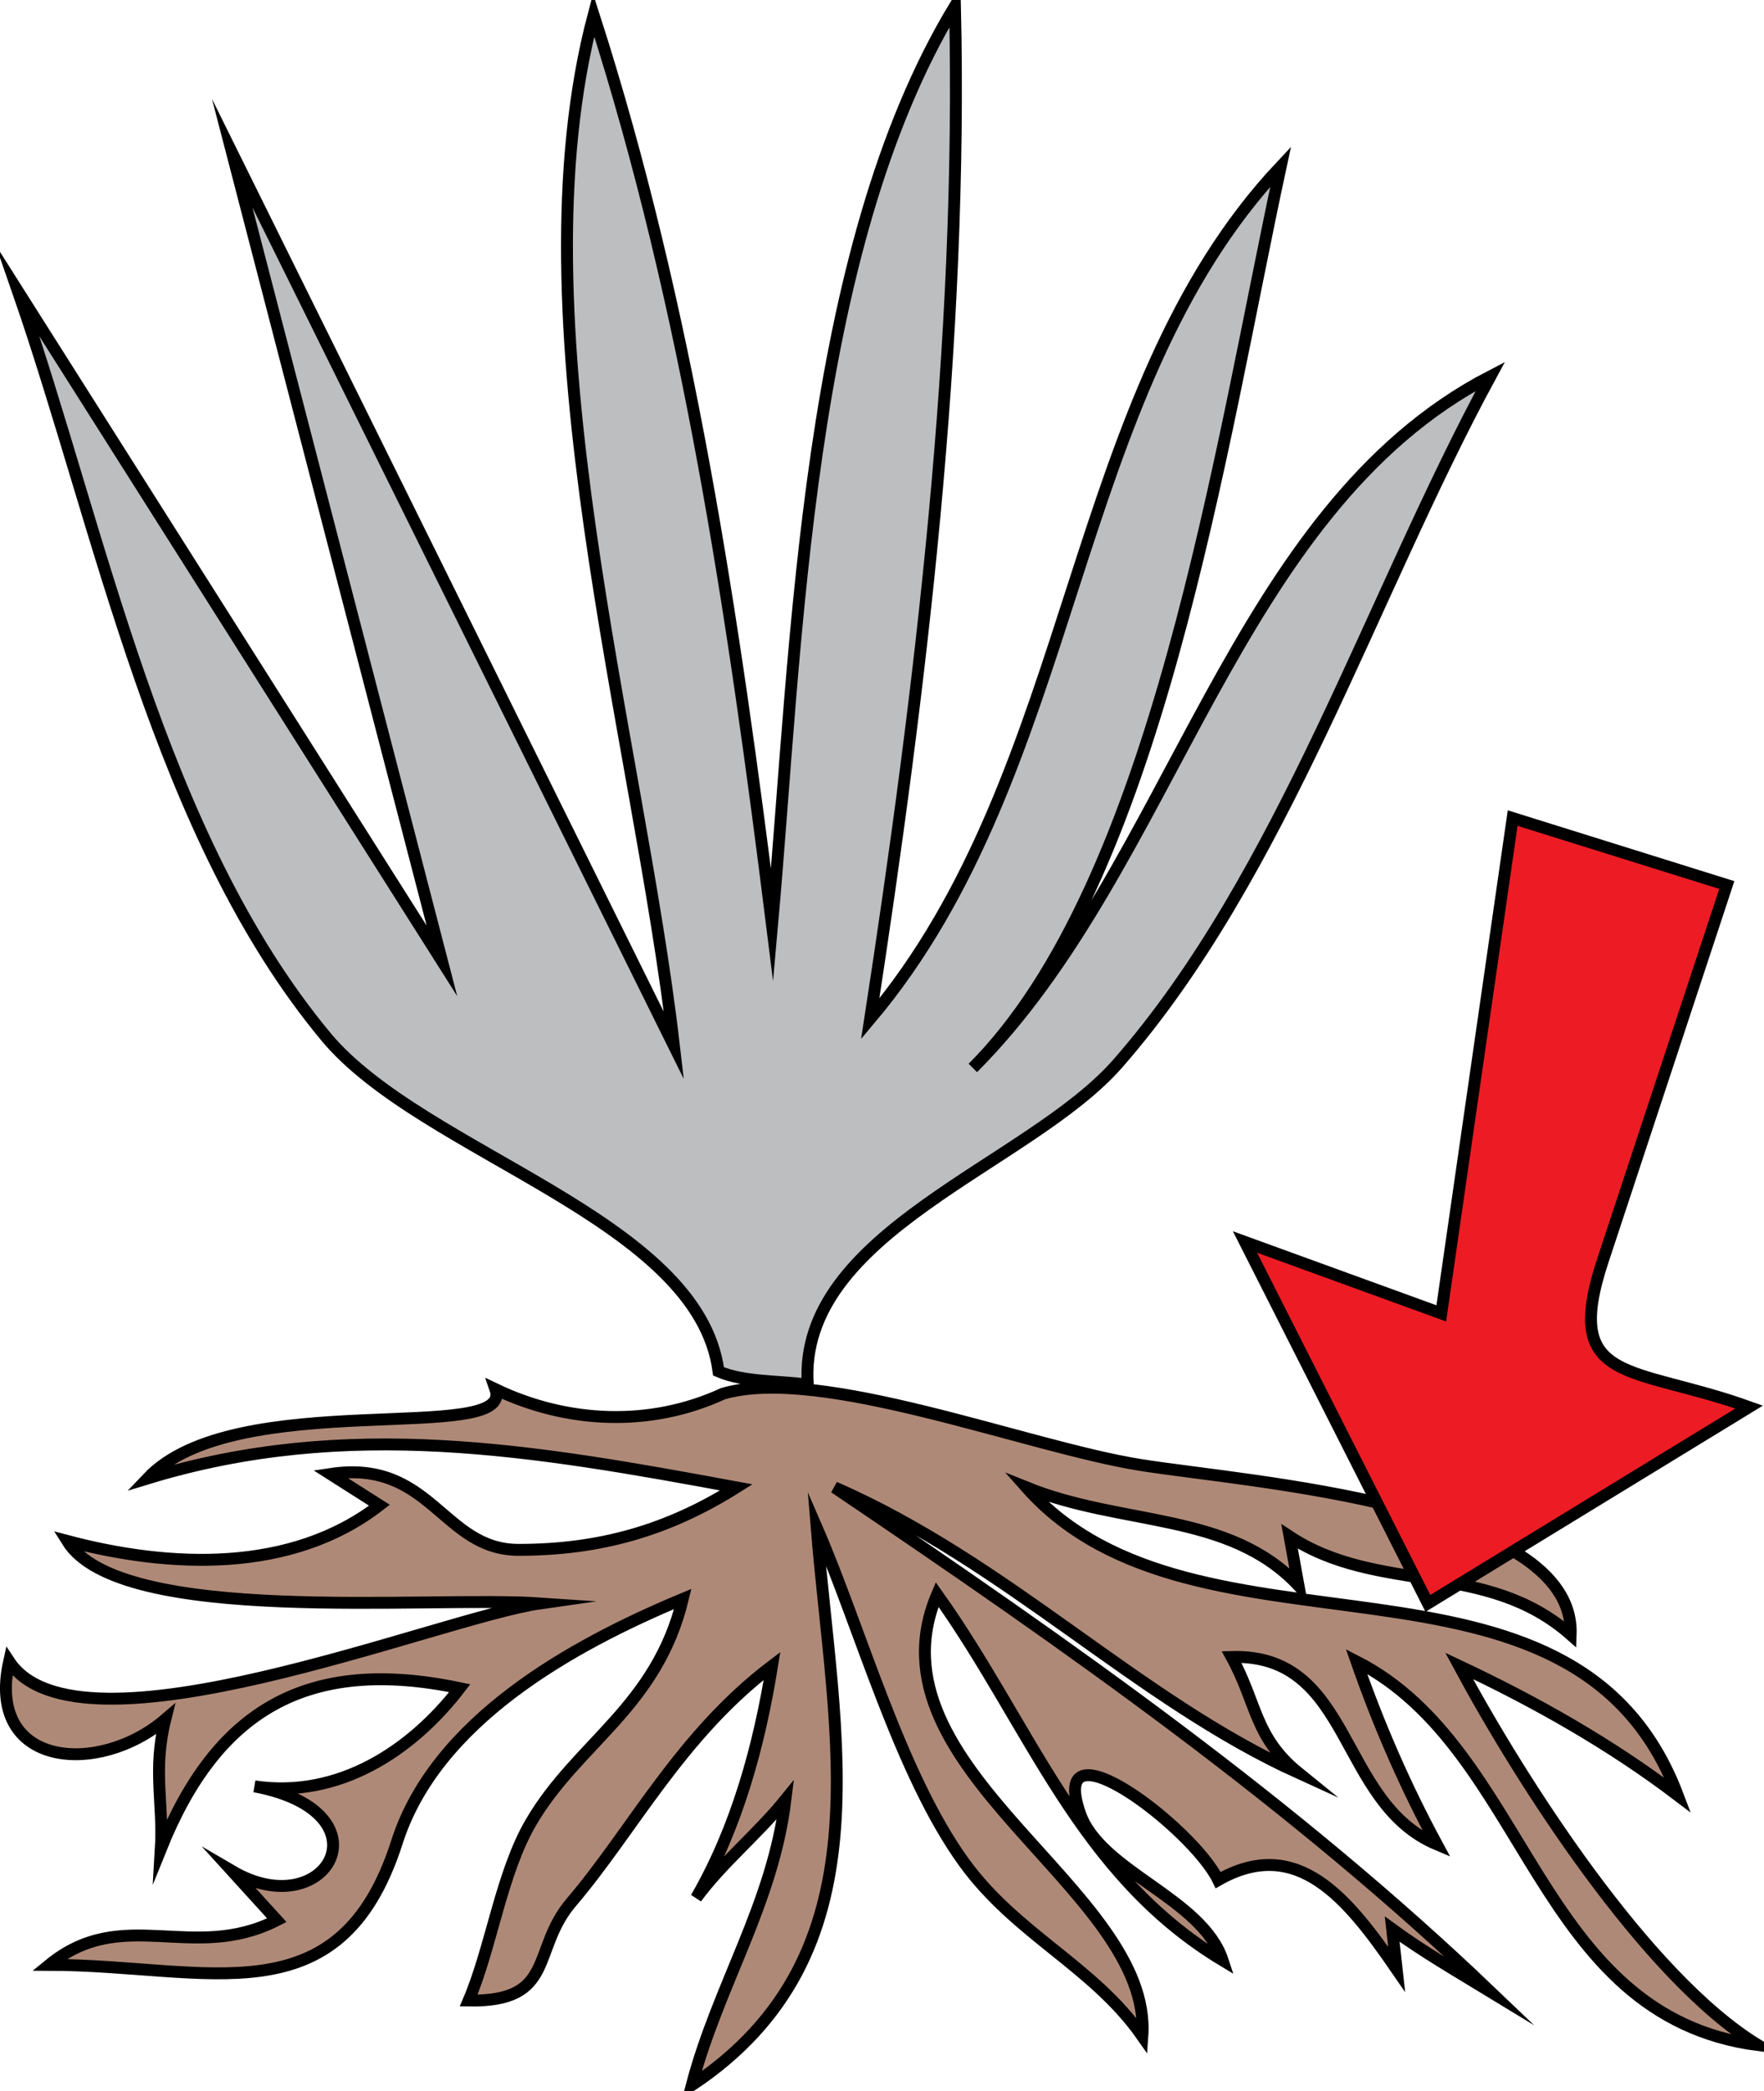 <svg xmlns="http://www.w3.org/2000/svg" xmlns:xlink="http://www.w3.org/1999/xlink" version="1.1" id="Layer_1" x="0px" y="0px" enable-background="new 0 0 822.05 841.89" xml:space="preserve" viewBox="262.23 245.8 296.54 351.5">
<path fill-rule="evenodd" clip-rule="evenodd" fill="#BCBEC0" stroke="#000000" stroke-width="2" stroke-linecap="square" stroke-miterlimit="10" d="  M383.018,476.304c-3.354-25.679-49.657-36.577-66-56.25c-28.16-33.896-37.713-84.745-51.75-125.25c23.75,37.5,47.5,75,71.25,112.5  c-11.75-45.25-23.5-90.5-35.25-135.75c24.75,50,49.5,100,74.25,150c-6.01-52.035-27.073-121.94-13.5-173.25  c15.93,49.472,23.574,101.589,30,153c4.265-47.625,5.616-112.931,30.75-154.5c1.316,56.49-5.679,114.536-14.25,170.25  c35.342-41.941,32.916-104.877,69-143.25c-10.214,47.357-20.776,120.526-51.75,151.5c33.786-33.786,43.506-93.696,87-116.25  c-20.023,36.886-34.901,83.816-62.625,115.5c-14.97,17.108-53.894,28.325-52.125,54  C393.345,477.853,387.313,478.173,383.018,476.304z"/>
<path fill-rule="evenodd" clip-rule="evenodd" fill="#AF8977" stroke="#000000" stroke-width="2" stroke-linecap="square" stroke-miterlimit="10" d="  M383.768,480.054c16.403-4.788,50.957,8.903,70.139,11.973c18.155,2.904,73.181,6.667,72.361,28.527  c-14.242-12.564-32.377-6.696-47.25-16.5c0.5,2.75,1,5.5,1.5,8.25c-11.701-12.44-29.482-9.926-45.75-16.5  c28.612,32.27,91.864,5.143,109.5,51.75c-11.348-8.617-23.875-15.692-36.75-21.75c10.427,19.36,31.349,52.186,50.25,63.75  c-37.527-4.923-38.418-49.609-67.5-64.5c3.679,10.562,8.177,20.911,13.5,30.75c-16.663-7.018-14.07-32.082-34.5-31.5  c4.272,7.781,3.846,13.5,11.25,19.5c-27.174-12.353-48.784-35.253-78-48c40.048,27.06,77.143,53.113,110.25,84.75  c-5.529-3.37-11.272-6.682-16.5-10.5c0.25,2.25,0.5,4.5,0.75,6.75c-8.199-11.906-16.719-22.557-30-15  c-4.197-8.688-28.807-27.457-23.25-11.25c3.378,9.853,20.551,14.253,24,24.75c-24.217-14.597-32.176-39.29-48-61.5  c-12.499,29.377,36.284,49.515,34.5,74.25c-8.286-11.848-21.153-17.022-30-29.25c-10.778-14.897-17.404-39.354-24.75-56.25  c2.867,35.359,12.099,71.759-21,93.75c4.421-16.795,13.601-30.437,15.75-48c-4.647,5.756-10.621,10.546-15,16.5  c6.868-11.91,10.599-25.649,12.75-39c-15.476,11.754-23.455,27.677-33.75,39.75c-6.798,7.973-2.514,16.767-17.25,16.5  c3.865-9.096,5.472-21.418,10.5-30c7.821-13.347,21.085-19.301,25.5-37.5c-18.895,7.872-41.556,20.55-48.056,40.861  c-9.629,30.091-31.804,20.691-58.444,20.639c12.39-10.12,24.081-0.276,38.25-7.5c-2.5-2.75-5-5.5-7.5-8.25  c15.777,9.251,26.838-9.893,3.75-14.25c14.123,2.104,26.399-5.969,34.5-16.5c-25.812-5.414-40.947,3.884-50.25,27  c0.457-7.588-1.378-13.223,0.75-21.75c-11.21,9.587-30.238,8.102-26.25-9.75c11.628,17.653,72.329-7.333,89.25-9.75  c-18.877-1.302-70.57,3.907-79.5-10.5c17.213,4.56,37.64,5.502,52.5-6c-2.75-1.75-5.5-3.5-8.25-5.25  c16.978-2.562,18.834,12.75,31.639,12.75c13.581,0,25.052-3.224,36.611-10.5c-34.035-6.294-65.375-11.771-99-1.5  c14.76-15.605,61.821-5.452,58.5-15C357.592,485.082,371.535,485.703,383.768,480.054z"/>
<path fill-rule="evenodd" clip-rule="evenodd" fill="#ED1C24" stroke="#000000" stroke-width="2" stroke-linecap="square" stroke-miterlimit="10" d="  M516.518,383.304c12,3.75,24,7.5,36,11.25c-6.948,21.049-13.896,42.098-20.845,63.146c-6.914,20.946,4.901,17.534,24.595,24.604  c-18,11-36,22-54,33c-10.25-20.25-20.5-40.5-30.75-60.75c11,4,22,8,33,12C508.518,438.804,512.518,411.054,516.518,383.304z"/>
</svg>